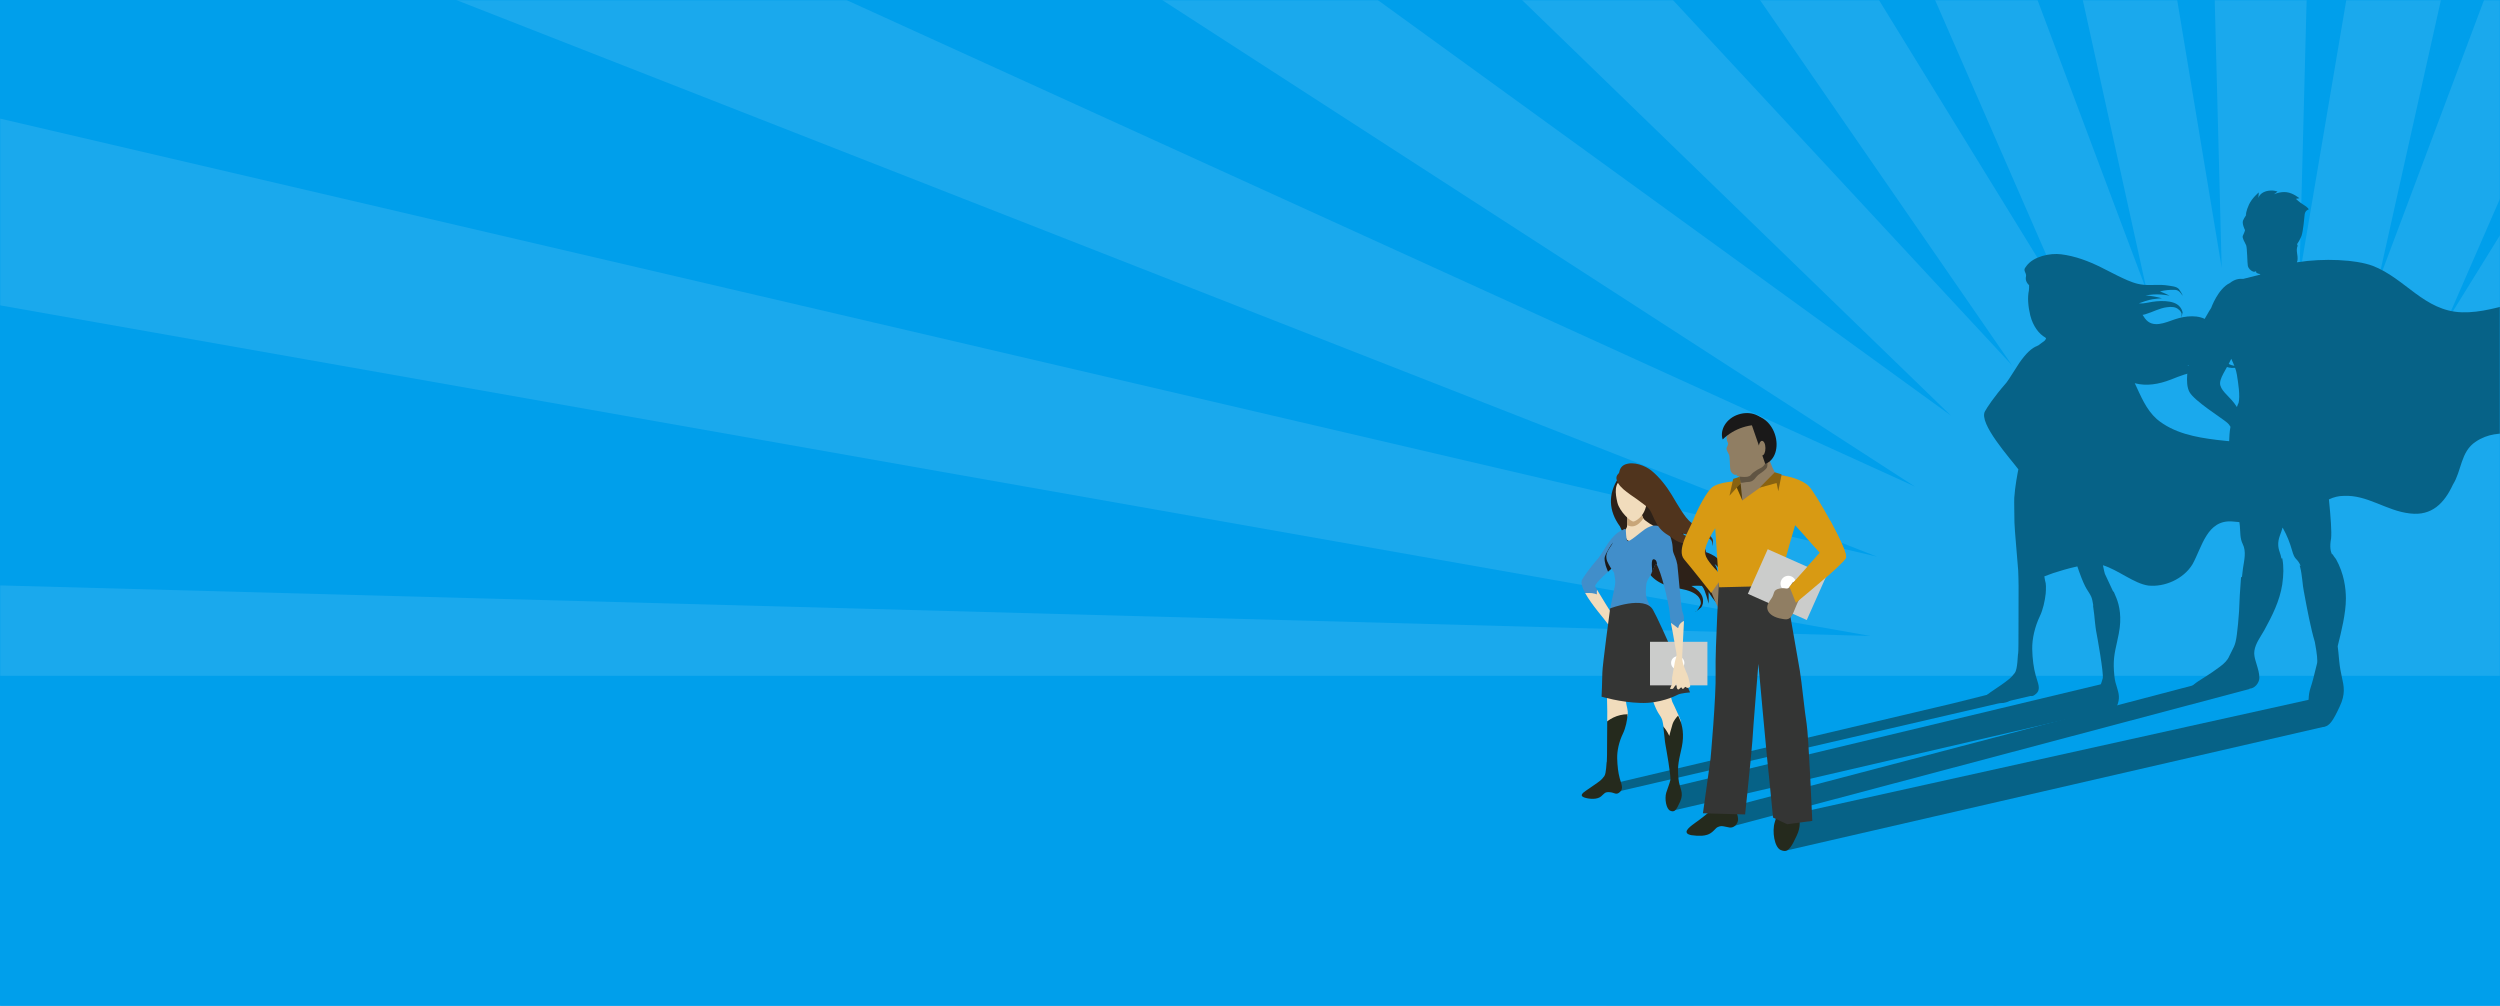 <?xml version="1.0" encoding="utf-8"?>
<!-- Generator: Adobe Illustrator 24.2.3, SVG Export Plug-In . SVG Version: 6.00 Build 0)  -->
<!DOCTYPE svg PUBLIC "-//W3C//DTD SVG 1.1//EN" "http://www.w3.org/Graphics/SVG/1.1/DTD/svg11.dtd">
<svg version="1.1" id="Layer_1" xmlns:x="http://ns.adobe.com/Extensibility/1.0/" xmlns:i="http://ns.adobe.com/AdobeIllustrator/10.0/" xmlns:graph="http://ns.adobe.com/Graphs/1.0/"
	 xmlns="http://www.w3.org/2000/svg" xmlns:xlink="http://www.w3.org/1999/xlink" x="0px" y="0px" viewBox="0 0 1280 515"
	 style="enable-background:new 0 0 1280 515;" xml:space="preserve">
<style type="text/css">
	.st0{fill-rule:evenodd;clip-rule:evenodd;fill:#009FEB;}
	.st1{filter:url(#Adobe_OpacityMaskFilter);}
	.st2{fill-rule:evenodd;clip-rule:evenodd;fill:#FFFFFF;}
	.st3{mask:url(#b_1_);}
	.st4{opacity:0.105;fill-rule:evenodd;clip-rule:evenodd;fill:#FFFFFF;enable-background:new    ;}
	.st5{fill-rule:evenodd;clip-rule:evenodd;fill:#066287;}
	.st6{fill-rule:evenodd;clip-rule:evenodd;fill:#418ECA;}
	.st7{fill-rule:evenodd;clip-rule:evenodd;fill:#1A1919;}
	.st8{fill-rule:evenodd;clip-rule:evenodd;fill:#F1DCBC;}
	.st9{fill-rule:evenodd;clip-rule:evenodd;fill:#2D2118;}
	.st10{fill-rule:evenodd;clip-rule:evenodd;fill:#C8A67A;}
	.st11{fill-rule:evenodd;clip-rule:evenodd;fill:#252A1D;}
	.st12{fill-rule:evenodd;clip-rule:evenodd;fill:#50341D;}
	.st13{fill-rule:evenodd;clip-rule:evenodd;fill:#343534;}
	.st14{fill-rule:evenodd;clip-rule:evenodd;fill:#CBCCCB;}
	.st15{fill-rule:evenodd;clip-rule:evenodd;fill:#FFFFFE;}
	.st16{fill-rule:evenodd;clip-rule:evenodd;fill:#907E63;}
	.st17{fill-rule:evenodd;clip-rule:evenodd;fill:#605442;}
	.st18{fill-rule:evenodd;clip-rule:evenodd;fill:#D89A13;}
	.st19{fill-rule:evenodd;clip-rule:evenodd;fill:#583F07;}
	.st20{fill-rule:evenodd;clip-rule:evenodd;fill:#886210;}
</style>
<g>
	<g>
		<path id="a_1_" class="st0" d="M0,0h1280v515H0V0z"/>
	</g>
	<defs>
		<filter id="Adobe_OpacityMaskFilter" filterUnits="userSpaceOnUse" x="-64" y="-902" width="2443" height="2496">
			<feColorMatrix  type="matrix" values="1 0 0 0 0  0 1 0 0 0  0 0 1 0 0  0 0 0 1 0"/>
		</filter>
	</defs>
	<mask maskUnits="userSpaceOnUse" x="-64" y="-902" width="2443" height="2496" id="b_1_">
		<g class="st1">
			<path id="a_2_" class="st2" d="M0,0h1280v515H0V0z"/>
		</g>
	</mask>
	<g class="st3">
		<g transform="translate(-64 -902)">
			<path class="st4" d="M2443,1200l-1017.1,27.6L2429,1053.5l-18.2-94.2l-997,229.2L2368,814.8l-36-88.7l-929.3,423.2l861.5-553
				l-52.1-79.9l-835.2,601.6l741.5-718.4l-66.5-67.9l-700.1,754.3l588.8-847.8l-78-53.5L1316.4,1067l416-953.6l-86.8-36.7
				l-364.3,970.6L1507.7,33.8l-92.1-18.9l-174.3,1028.8L1268.5,0h-94l27,1039.1L1031.2,14.3L939,32.9l224.3,1018.6L797.5,76.6
				l-86.8,36.7l414.2,949.5L583.6,182.6l-78.2,53.2l588.8,853.3L391,331.6l-66.4,67.9l738.3,715.3L233.1,513.2l-52.3,79.7
				l863.6,558.2L111,726.1l-36,88.7l950,372.2L33.1,955.5l-18.5,94.1l1007,178L0,1200v96l1017.1-27.6L14,1442.5l18.2,94.2l997-229.2
				L75,1681.2l36,88.7l929.3-423.2l-861.5,553l52.1,79.9l835.2-601.6l-741.5,718.4l66.4,67.9l700.1-754.3l-588.8,847.8l78,53.5
				l546.3-882.4l-416,953.7l86.8,36.7l364.3-970.6L935.3,2462.2l92.1,18.9l174.3-1028.8L1174.5,2496h94l-27-1039.2l170.4,1024.9
				l92.2-18.6l-224.3-1018.6l365.9,974.9l86.8-36.7l-414.2-949.5l541.3,880.2l78.2-53.2l-588.8-853.3l703.1,757.6l66.4-67.9
				l-738.3-715.3l829.8,601.6l52.3-79.7l-863.6-558.2l933.4,425l35.9-88.7l-950-372.2l991.9,231.4l18.5-94.1l-1006.9-178L2443,1296
				V1200"/>
			<path class="st0" d="M64,1417h1280v-169H64V1417z"/>
			<g transform="translate(892 1246)">
				<path class="st5" d="M354.9,14.1l7.4,13.9L86,91.6l-1.9-17.5L354.9,14.1z"/>
				<path class="st5" d="M248.7,6.1l4.6,12.8L28.2,71.1l2.4-12.7L248.7,6.1z"/>
				<path class="st5" d="M294.5,7l16.5-7l13,8.7L58.5,79.2L52,70.7L294.5,7z"/>
				<path class="st5" d="M172,16.1l37.1-9.3l4,5.2L0.7,61.2l0.2-4.7L172,16.1z"/>
			</g>
			<path class="st5" d="M1111.5,1204.2c0,0.5-0.1,1.1-0.1,1.7c-0.4,3.7-1.4,8.3-3,11.6c-2.6,5.4-4,11.7-3.9,16.8
				c0.1,5,0.7,9.7,1.8,13.6c1.1,4,2.8,6.9,0.2,9.3c-1.3,1.2-2.2,1.3-3.1,1.1c-1-0.2-2-0.8-3.8-0.9c-3.5-0.2-3.4,0.8-6.1,3
				c-2.6,2.2-7.6,1.8-11.1,0.8c-3.5-1-2-2.5-1.1-3.4c1.2-1.1,8.1-5.5,9.4-6.6c1.3-1.1,2.8-1.8,4.9-4.7c1.5-2.1,1.4-9.2,1.7-10
				s0.1-26.1,0.2-27.3c0-0.1,0-0.1,0-0.2c0.1-1.9,0-11.9-0.2-15.1c-0.2-3.4-1.9-21.5-1.9-24.3c0-2.5-0.2-10.8-0.1-12.7
				c0.4-6,1.7-12.6,2.1-14.6c-4.1-5.5-20.5-23.6-17.1-29.7c1.2-2.1,4.2-6.9,11-14.7c1.1-1.3,5.6-8.7,6.6-10.1
				c3.4-4.9,6.4-7.7,9.2-8.7c0.1-0.1,0.2-0.1,0.3-0.2c0.1,0,0.2-0.1,0.3-0.1c0.9-0.8,2.1-1.5,2.7-2c0.6-0.4,1-1,1.2-1.6
				c-0.1-0.1-0.3-0.2-0.4-0.4c-3.1-1.7-6.3-5.7-7.7-11.3c-1.1-4.6-1.5-9.2-0.7-12.8c0.1-1,0.1-1.9,0.1-2.7c-0.2-0.1-0.3-0.3-0.4-0.4
				c-0.7-0.7-1.2-1.7-1.3-2.7c-0.1-1.1,0.4-1.7,0-2.7c-0.9-2.1-1-2.3,0.4-4.1c3.7-4.9,12-6.6,17.7-5.9c7.2,0.9,14.1,3.5,20.5,6.7
				c3.7,1.8,7.3,3.8,11,5.5c3.4,1.6,7,3.1,10.7,3.4c4.2,0.4,8.4-0.3,12.5,0.4c1.8,0.3,4.3,0.4,5.6,1.8c0.2,0.2,2.2,3.2,1.8,3.4
				c0.1-0.2-1-1.4-1.1-1.6c-0.8-0.9-1.7-1.4-2.9-1.4c-2.5-0.1-5.1,0.2-7.5,0.8c0.3,0.1,5,2,4.9,2.3c0-0.3-4.1-0.7-4.4-0.7
				c-2.7-0.2-5.3,0-7.9,0.5c2.9,0.1,5.6,0.7,8.4,1.4c-1.6,0.1-3.1,0.3-4.7,0.5c-2.5,0.4-4.8,1.3-7.1,2.1c1.7,0.2,3.3-0.1,4.9-0.4
				c2.9-0.6,5.8-0.9,8.8-0.7c2.6,0.2,5.6,0.8,7.3,2.9c0.7,0.8,1.2,1.9,1.4,2.9c0,0.3-0.6,2.8-0.9,2.5c0.3,0.2,0.4-1.7,0.4-1.8
				c-0.2-0.9-0.8-1.7-1.5-2.2c-1.6-1.5-3.9-1.5-6-1.2c-4,0.5-7.3,2.5-11.1,3.6c-0.5,0.1-0.9,0.3-1.4,0.3c0.4,0.6,0.8,1.2,1.2,1.8
				c3.9,5.3,10.3,2.2,15.3,0.5c5.3-1.8,12.6-2.7,17.3,1c1.7,1.3,2.9,3.5,3.5,5.5c0.5,1.7,0.6,3.6,0.2,5.3c-0.4,1.8-1.1,2.2-0.2,4
				c1.3,2.6,3.4,4.9,5.8,6.5c1.5,0.9,3.2,1.6,4.9,1.5c0.4,0,4.8-1.7,4.3-2.1c0.2,0.1-2.1,2.1-2.3,2.2c-1.7,1-3.8,1.2-5.7,0.8
				c-3.1-0.7-6.4-2.1-9.2-3.5c1.5,2.1,2.9,4.4,4.3,6.7c-1.4-1.2-2.7-2.5-4.1-3.7c-1.9-1.6-3.8-3.3-6.2-4.1c-2.2,1-4.2,2.4-6.1,3.8
				c4-0.3,8.6,0.2,11.4,3.4c1.3,1.5,2.2,3.4,2.1,5.5c0,0.4-1.5,4.9-2,4.6c1.2,0.4,0.8-5.9,0.5-6.5c-1.3-2.4-3.9-3.6-6.6-3.7
				c-4.8-0.2-9.4,1.9-13.8,3.6c-6.4,2.5-12.7,3.5-18.6,1.9c3.1,6.5,5.7,13.4,11.3,18.4c8.6,7.2,20,9.3,30.5,10.6
				c13.7,1.5,26.9,2.2,37.4,11.1c7.1,6,19.1,8.5,28.6,8c-12.7,0.7-17.9,12.3-26.6,19.2c-8.7,6.8-20.6,4.3-31.1,3.5
				c-13.2-1.1-15.6,13.1-20.6,22c-4.6,7.5-14.3,11.7-22.6,10.8c-7.2-1-15.4-8-23.2-10.4c0.4,2.2,0.9,4.1,1,4.4
				c0.2,0.5,2.2,4.6,4.3,9.2l0.2-0.2l0.1,0.3c0.5,1.1,0.9,2.1,1.3,3.1c1.5,3.7,2.9,9.9,1.2,18.3c-0.3,1.4-0.6,2.9-0.9,4.3
				c-1.3,5.8-2.2,9.6-1.3,17.6c0.2,2.2,0.8,4,1.3,5.6c0.9,3,1.7,5.6-0.1,9.7c-2.1,4.7-2.8,6.8-5.1,6.9c-0.6,0-1.3-0.1-2-0.4
				c-3-1.2-4.2-8.3-2.9-12.5c0.6-1.9,1.1-3.4,1.6-4.7c0.5-1.4,0.9-2.5,1.2-3.7c0.6-2.3-2.9-21.9-3.4-24.3c-0.2-0.8-0.3-2.5-0.6-4.7
				c-0.2-2.3-0.5-5.2-0.9-7.7l-0.1-0.7l0.2,0.3c-0.3-2-0.7-3.8-1.1-4.7c-1.5-3.3-2.7-3-6.2-12.9c-0.3-0.9-0.6-1.7-0.9-2.6
				c-5.1,1.1-9.1,2.4-12.3,3.4c-1,0.3-2.8,1.1-4.6,1.7c0.2,1.5,0.5,2.8,0.7,3.5C1111.5,1201.4,1111.6,1202.6,1111.5,1204.2
				L1111.5,1204.2z"/>
			<path class="st5" d="M1258,1185.9l0.3-0.2l0.2,0.4c0.3,0.5,0.5,0.9,0.8,1.2c0.2,0.3,0.4,0.6,0.6,0.8l0.1,0.1
				c4.2,7.5,5.1,15.1,5.1,20.3c0,7.5-2.4,17.1-4,23.5l-0.2,0.9c0.2,1.7,0.5,4.1,0.8,7.8c0.3,3,0.8,5.5,1.3,7.8
				c1.1,4.9,2,8.8-1.1,15.3c-3.3,7.1-5.3,10.3-8.4,10.3h0c-0.8,0-1.6-0.2-2.6-0.6c-4.4-1.8-6.1-12.7-4-19c1.3-4,1.9-6.7,2.5-9.1
				c0.3-1.2,0.6-2.4,0.9-3.6c0.4-1.4,0-5.2-1.1-11.1c-2.1-6.9-4.1-17.7-5.2-23.6c-0.1-0.8-0.3-1.5-0.4-2.1c-0.4-2-0.6-3.9-0.8-5.8
				c-0.3-2.5-0.6-4.9-1.1-6.7l-0.3-1l0.5,0.3c-0.1-0.4-0.3-0.8-0.5-1.2c-1.7-3.1-2.5-1.8-3.9-6.9c-1.1-3.8-2.4-7.3-4.8-11.6
				c-0.4,1.5-1,2.9-1.5,4.4c-1,2.9-1,5.4,0,8.2c0.4,1.1,0.7,2.2,0.9,3.3l0.4-0.2l0.1,0.5c0.7,3.8,0.6,8.2-0.1,13
				c-1.3,8.4-5.1,15.9-9.2,23.4c-0.5,0.8-1,1.7-1.5,2.5c-2.1,3.4-4.2,7-3.5,10.8c0.2,1.4,0.7,2.7,1.1,4.2c0.7,2.3,1.4,4.6,1.4,6.9
				c-0.1,2.6-2.4,5.5-5.2,5.5c-0.3,0-0.6,0-0.9-0.1c-0.7-0.2-1.3-0.3-2-0.5c-1.3-0.4-2.7-0.8-4-0.8c-0.8,0-1.5,0.2-2.2,0.5
				c-0.8,0.3-1.4,1-2.1,1.6c-0.2,0.2-0.4,0.4-0.6,0.6c-1.6,1.4-3,2.2-4.7,2.6c-1.2,0.3-2.4,0.4-3.7,0.4c-2.2,0-4.6-0.4-7.1-1.2
				c-1-0.3-3.1-0.9-3-2.5c0-1,0.9-1.8,1.5-2.3l0.3-0.3c1.5-1.3,3.2-2.3,4.9-3.4c0.6-0.4,1.3-0.8,1.9-1.2c2-1.3,4.1-2.7,6.5-4.5
				c2.5-1.8,4.2-3.6,5-5.6c0.4-0.8,0.8-1.6,1.2-2.4c0.8-1.5,1.6-3.1,2-4.8c1-3.8,1.8-15.6,1.8-15.7c0.2-5.5,0.5-11.4,1-17.2l0-0.2
				l0.2-0.1c0.1-0.1,0.2-0.1,0.3-0.2c0.2-1.4,0.3-2.9,0.5-4.3c0.6-4,1.8-8.6-0.1-12.4c-1.5-3-1.2-6-1.5-9.4
				c-0.6-7.1-3.4-13.7-4.4-20.8c-1-7.3-1.4-14.6-1.1-21.9c0.1-2.7,0.2-5.3,0.7-8c-0.5-0.9-1.1-1.6-1.7-2.1
				c-2.8-2.4-16.8-11.1-19.3-15.7c-2.5-4.6-0.7-13.6,0.5-18.4c1.2-4.7,3.3-4.5,3.8-9.8c0.5-5.3,6.8-14.8,6.8-14.8s3.5-9.9,9.6-12.8
				c2.5-2,4.9-2.3,6.8-2.1c0.4-0.1,4.4-1.1,8.7-2.2l0-0.3c-2.8-0.4-2-1.5-2-1.5s-0.8,0.5-1.4,0.3c-1.6-0.5-2.6-1.8-2.9-2.9
				c-0.3-1.1-0.3-9.4-0.9-10.7c-0.6-1.3-2.1-3.7-1.7-4.7c0.4-1,1.3-2.7,1.1-3.1c-0.2-0.4-1.5-3.1-1-4.7c0.2-0.6,0.9-1.8,1.8-3.2
				c-0.2,0.2-0.3,0.3-0.3,0.3s0-2,1.6-5.4c1.6-3.4,5-6.2,5-6.2l-0.2,2.9c0,0,0.5-2.5,4-3.5c3.4-0.9,5.8,0.2,5.8,0.2l-1.9,1.4
				c0,0,3.1-1.5,6.5-1.1c3.4,0.4,6.6,3.1,6.6,3.1l-1.8,0.3c0,0,1.8,1.8,4,3.1c2.2,1.3,2.6,2.3,2.6,2.3s-1.8,0.4-2.1,2.5
				c-0.2,2.1-0.8,8.6-1.6,11c-0.7,1.8-1.8,3.6-2.3,4.3l0.3,0.8c-1.1,2.6,0.3,4.7-0.1,7.6c-0.1,0.3-0.2,0.6-0.3,0.9
				c13.8-2.2,30.2-1.4,38.8,1.8c16.7,6.4,26.4,23.2,45.7,23.8c19.3,0.6,38.6-12.2,58.5-7.1c5.8,1.3,9.6,4.5,13.5,8.4
				c5.1,4.5,10.3,9,16.1,12.2c-12.2,4.5-21.9,2.6-23.8,18.7c-1.3,13.5-1.9,26.4-17.4,29.6c-13.5,3.2-27.7-3.9-39.9,4.5
				c-7.7,5.1-7.1,14.8-11.6,21.9c-4.5,9.7-10.9,16.1-21.9,14.8c-12.2-1.3-21.9-9.7-34.1-9c-2.5,0-5,0.6-7.5,1.8
				c0.9,8.7,1.5,16.9,1.1,20.1C1256.7,1182.1,1257.3,1184.4,1258,1185.9L1258,1185.9z M1210.1,1108.6c1-3.9-0.2-10.8-0.8-14.7
				c-0.4-2.8-1.7-5.6-2.9-8.2c-2.5,5.5-6.5,10.3-5.6,13.6c1.1,3.8,5.1,5.7,8.5,11.1c0.2-0.6,0.7-1.9,0.7-1.9L1210.1,1108.6
				L1210.1,1108.6z"/>
			<g transform="translate(873 1139)">
				<path class="st6" d="M25.7,35.4c-3.2-2.3-6.9-0.7-11.4,5.8c-0.7,1-4.1,6.6-4.9,7.5c-5.1,5.9-7.4,9.4-8.3,11
					c-2.7,4.8,11,19.5,13.2,22.8c2.2,3.3,1.4-6.2,1.4-6.2S7.7,63.7,7.7,63.1c0.1-1.8,8.1-8.7,8.1-8.7S30.3,38.8,25.7,35.4"/>
				<path class="st7" d="M12.9,51.6c-0.5-2-0.6-3.2,0.4-5.1c1-1.8,2-3.9,3.4-5.5c1.3-1.4,3.5-3.3,4-5.3c2.2-1.5,3.1-1.7,4.9-0.4
					c4.6,3.4-9.8,19.1-9.8,19.1s-0.3,0.2-1.5,1.3C13.8,54.3,13.1,52.9,12.9,51.6"/>
				<path class="st8" d="M7.7,67c0.3,0.1,0.6,0.3,0.9,0.3c0-0.8-0.1-1.6,0.1-2.3c2.1,3.6,7,11.4,7,11.4s0.8,9.5-1.4,6.2
					c-1.5-2.3-8.4-9.9-11.7-16c0.6,0,1.2,0,1.8,0C5.5,66.6,6.6,66.7,7.7,67"/>
				<path class="st9" d="M67.1,66.5c-0.1-0.4-0.3-0.9-0.4-1.3C66.9,65.6,67,66.1,67.1,66.5C67,66.2,67,66.3,67.1,66.5z M71.3,58.8
					c-0.3,1.1-0.8,2.2-1.7,3c0.9-3.6,1.5-6.7-0.7-10C71.3,53.4,72,56,71.3,58.8C71,59.6,71.5,58,71.3,58.8z M66.5,64.6
					c-1.1-1.9-1.4-4.5-2.2-6.6c-0.7-1.8-1.7-3.5-3-5c2.9,0.5,5.5,2.2,5.4,5.4c0,2.2-0.4,4.3-0.1,6.5C66.6,64.7,66.6,64.7,66.5,64.6z
					 M19.6,7.8c-5.4,8.2-5,16.8,0.8,24.7c1.9,4.5,4.7,8.1,8.7,11c2.4,1.7,2.9,4.6,3.6,7.3c2,8,8.4,11.7,16.2,13.2
					c3.5,0.6,7.3,1.2,10.2,3.2c1.6,1.1,2.9,2.9,2.7,5c0,0.5-2.3,4.7-2.9,3.9c0.2,0.4,2.9-1.9,3.1-2.1c0.9-1.2,1.1-2.8,0.9-4.3
					c-0.5-3.1-3.3-5.3-5.9-6.7c1.8-0.1,3.6-0.2,5.4,0c1.2,1.5,1.7,3.3,2.3,5.1c0.4,1.3,0.8,2.7,1.1,4c0-2,0.1-4,0-6
					c1.2,2,2.7,4.2,4.4,5.9c1.1,1,2.4,1.8,3.9,1.8c0.2,0,2.4-0.3,2.4-0.5c0.1,0.4-3.3-0.2-3.6-0.4c-1.2-0.6-2-1.7-2.5-2.9
					c-0.9-2-1.3-4.3-1.1-6.5c0.1-1.5,0.8-1.5,1.7-2.5c0.9-1,1.6-2.2,2-3.5c0.5-1.5,0.6-3.4,0-4.9c-1.5-4.2-6.5-6.5-10.6-7.5
					c-3.9-0.9-9.2-1.5-9.5-6.4c-0.3-3.7,0.9-7.3-0.1-10.9c-1.6-6-7-7.7-12.2-9.5c-1.9-0.7-3.8-1.5-5.2-3c-1.7-1.6-1-5-1.7-7.1
					c-0.8-2.3-2.5-3.6-4.7-4.4c-0.5-0.2-6.6-1.4-6.6-0.1C22.1,4.7,20.4,6.7,19.6,7.8C18.8,9.1,20.5,6.5,19.6,7.8L19.6,7.8z"/>
				<path class="st8" d="M31.3,24.2c0,0,0.1,2.6,1.1,4.2c0.9,1.6,6,4.3,6,4.3s-8.7,7.1-9.7,7.5c-1.1,0.4-3.4,0-4.3-0.5
					c-0.9-0.5-1.9-3.7-1.9-4c0.1-0.3,1.1-1.9,1.5-2.9c0.3-1,0.2-6.9,0.2-6.9L31.3,24.2"/>
				<path class="st10" d="M27.5,32.4c-1.2,0.3-2.4,0-3.4-0.6c0.2-2,0.1-5.9,0.1-5.9l7.1-1.7c0,0,0.1,2.6,1.1,4.2
					C31.2,30.2,29.5,32,27.5,32.4"/>
				<path class="st6" d="M52.4,76.2c-0.7-1.7-2.2-21.3-2.6-24.1c-0.5-3-1.8-5.3-2-6.1c-0.3-0.8-0.4-1.9-0.4-2.8
					c0-0.9-0.7-6.6-3.5-9.4c-1.5-1.5-4.4-1.7-5.8-1.7c-1.3,0-3,0.6-4.8,1.8c-2.4,1.6-8.1,6.8-9,6.1s-0.7-5.5-1-6
					c-0.3-0.5-1,0.1-1.8,0.5s-3.3,2.8-3.9,3.8c-0.4,0.6-0.8,2-1.2,3.3c-0.9,1.3-1.9,2.9-2.2,3.5c-0.6,1.1-1.2,3-0.3,5.3
					c1,2.3,2.5,4.4,3.2,5.4c0.1,0.1,0.2,0.2,0.3,0.4c0.2,1,0.3,2.1,0.5,3.2c0.4,2.6-0.4,4.7-0.7,6.5c-0.3,1.8-1.3,6.2-1.8,8.7
					c0,0,23.6,3.7,22.5,2.3c-1.5-1.9-2.3-4.2-3.2-6c-1.6-3.2-0.9-7-0.8-8.6c0.1-1.6,1.3-3.5,2-4.5c0.7-1,2.3-5.4,2.7-6.1
					c0.4-0.6,1.1,1.2,1.7,2.7c2.2,5.2,5.7,20,5.7,24c0,0.8,0.2,2.2,0.8,4.9c0.6,2.6,2.1,12,2.5,13.8c0.3,1.8-0.1,1.9-0.6,3.9
					c-0.6,2.1-0.4,3.2-0.5,4.4c-0.1,1.2,0.1,2.6,0.2,4c0.1,1.1,0,1.5-0.1,2c0.4,0,0.7-0.1,1.1-0.1c0.2-0.7,0-1.9,0-1.9l0-0.8
					c0-0.8,0.8-1.5,0.8-1.5s0.8,2.7,0.9,3.3c0,0.3,0,0.5-0.1,0.8c0.6-0.1,1.1-0.1,1.7-0.2c0.1-0.3,0.1-0.6,0.1-1
					c0.1-1.4-0.7-9.8-0.6-11.6c0.1-1.7,0.8-17,0.9-18.2C53.3,79.1,53.1,78,52.4,76.2z"/>
				<path class="st8" d="M13.3,114.4c0.2,2.9,0.5,5.5,0.5,6.5c0.1,2.6,0.2,10.6,0.1,11.5c-0.1,0.9,10.3-0.4,10.5-3.3
					c0.1-1.3,0-2.5-0.2-3.2c-0.6-1.9-1.4-8.5-1.4-11.8C19.6,114.2,16.4,114.3,13.3,114.4z M45.5,113.8c0-0.2,0-0.6-0.1-1.1
					c-3.7,0.3-7.3,0.6-11,0.8c0.8,2.4,1.7,5,2.7,7.8c2.6,7.4,3.6,7.2,4.7,9.7c0.4,0.8,0.6,2.2,0.9,3.9c0.1,1,1.3,3.6,3.5,7.8
					c3.9-6.3,5.7-10,5.2-11.1c-0.3-0.8-0.6-1.5-0.9-2.2c-1.5-3.5-3.2-6.8-3.3-7.1C46.9,121.7,45.6,115.8,45.5,113.8L45.5,113.8z"/>
				<path class="st11" d="M46.2,162.5c0.5-1.8-2.2-16.6-2.5-18.3c-0.3-1.2-0.6-5.7-1.1-9.3c1.9,2.2,3.1,4.9,3.1,4.9s0.7-3.1,1.6-5.9
					c0.6-2,2.1-3.7,2.9-4.5c0.3,0.8,0.7,1.5,1,2.3c1.1,2.7,2.2,7.3,0.9,13.7c-1.3,6.4-2.5,9.1-1.7,16.5c0.5,4.9,2.9,6.7,0.9,11.4
					c-2.1,4.7-3,5.7-5.1,4.8c-2.1-0.8-3-6.1-2.1-9.2C45.1,165.8,45.8,164.2,46.2,162.5 M1.7,168.8c0.9-0.8,6-4.1,7-4.9
					c1-0.8,2.1-1.3,3.7-3.5c1.1-1.6,1-6.9,1.3-7.5c0.2-0.6,0.1-19.6,0.2-20.5c0,0,0-0.1,0-0.1c1-0.7,2-1.4,3.1-1.9
					c2.3-1.1,4.8-1.7,7.3-1.7c-0.1,3-1,7.1-2.4,10c-2,4.1-3,8.8-2.9,12.6c0.1,3.8,0.5,7.3,1.3,10.2c0.8,3,2.1,5.2,0.1,7
					c-2,1.8-2.6,0.3-5.2,0.1c-2.6-0.2-2.6,0.6-4.5,2.2c-2,1.6-5.7,1.4-8.3,0.6C-0.1,170.6,1,169.5,1.7,168.8"/>
				<path class="st7" d="M38.7,49.8c0.4,0.4,0.7,1.4,0.7,2.5c-0.3-0.5-0.5-0.8-0.8-0.5c-0.3,0.5-1.2,2.9-1.9,4.6
					c0.1-0.5,0.2-1.1,0.2-1.7C36.9,53.7,35.9,47.6,38.7,49.8"/>
				<path class="st8" d="M21.7,8.3c4.4-1.9,12.6,2.3,12.5,10.3c-0.1,8.1-5.2,11-6.7,11.4c-1.5,0.4-7.3-5.1-8.4-9.7
					C18,15.7,17.3,10.2,21.7,8.3"/>
				<path class="st12" d="M23.1,0.8c-1.6,0.6-2.7,2-3,3.8c-0.1,0.8-0.7,1-1.1,1.7c-0.4,0.7-0.5,1.5-0.3,2.2c0.6,2.6,3.1,4.8,5.2,6.4
					c2.3,1.8,4.8,3.3,7.1,5.1c1.2,0.9,2.5,1.8,3.6,2.8c1.1,1,1.8,2.4,2.4,3.8c1.5,3.4,2.9,6.5,5.9,8.9c1.3,1.1,2.9,1.8,4.2,2.9
					c1.4,1.1,3,2,4.7,2.5c2.8,0.8,5.7,0.9,8.5,2.1c1.4,0.7,2.9,1.6,3.3,3.2c0.2,0.6,0.3,1.4,0,2c0,0.1-0.9,1.2-1,1
					c0.1,0.4,1.5-1,1.6-1.2c0.3-0.7,0.4-1.6,0.3-2.4c-0.2-2-1.9-3.6-3.5-4.8c-1.8-1.3-3.8-2.3-5.8-3.1c-1.2-0.4-2.3-0.9-3.3-1.7
					c1.8,0.5,3.6,0.8,5.4,1.5c1.1,0.5,2.2,1,3.2,1.5c-1.5-1.5-3-3-4.8-4.2c1.9,0.7,3.7,1.6,5.3,2.8c0.2,0.1,2.7,2,2.5,2.2
					c0.2-0.1-2-3.3-2.2-3.4c1.8,0.6,3.6,1.4,5.1,2.5c0.7,0.5,1.1,1.2,1.3,2c0,0.2,0.2,1.4,0.1,1.5c0.3,0,0.3-2.6,0.2-2.9
					c-0.3-1.4-1.8-2.5-2.9-3.4c-2.4-2.1-5.3-3.3-7.8-5.2c-2.3-1.7-3.9-4.1-5.5-6.5c-1.7-2.6-3.2-5.2-4.8-7.9
					c-2.8-4.6-6.2-9-10.4-12.5C33.4,1.4,27.4-0.9,23.1,0.8C22.2,1.1,24.1,0.4,23.1,0.8"/>
				<path class="st13" d="M11.4,107.5c0,3.6-0.4,12.2-0.4,12.2s9.7,2.9,19.8,3.2c10.1,0.4,18-3.6,19.4-4.3c1.4-0.7,6.1-1.1,6.1-1.1
					S41.6,82.7,37.3,75.2s-21.9-0.7-21.9-0.7S11.4,103.9,11.4,107.5z"/>
				<path class="st14" d="M35.8,113.9h29.4V91.6H35.8V113.9z"/>
				<path class="st15" d="M53.4,102.4c0,1.9-1.5,3.4-3.4,3.4c-1.9,0-3.4-1.5-3.4-3.4S48.1,99,50,99S53.4,100.6,53.4,102.4
					L53.4,102.4"/>
				<path class="st8" d="M56.4,114.1c-0.1-0.6-1-4.9-1.6-6c-0.6-1.1-2.2-5.4-2.3-6.3c0-0.2,0-0.3-0.1-0.5c-0.1-1.2-0.1-2.2-0.1-2.6
					C52.4,97,53,84,53.2,80.9c-1.4,0.6-2.6,1.8-2.9,3.5c0,0.1-0.2,0.1-0.3,0.1c-1.2-0.9-2.3-1.8-3.5-2.6c0.1,0.5,0.2,1,0.3,1.6
					c0.6,2.6,2.1,12,2.5,13.8c0.3,1.8-0.1,1.9-0.6,3.9c-0.2,0.7-0.3,1.4-0.4,2.1l0,0c0,0-1.1,5.8-1.2,6.7c0,1,0.1,2.8-0.1,3.4
					c-0.2,0.6-1,2.2-1,2.2s1.2,0.4,1.7-0.1c0.4-0.5,1.6-2.4,1.6-2.6s0.2,2.1,0.2,2.1s0.2,1.1,0.9,1c0.6-0.1,0.8-1,1.4-1
					s0.2,0.7,0.8,0.7s0.8-0.9,1.3-1c0.4-0.1,0.4,0.5,1.1,0.5C55.8,115.2,56.5,114.7,56.4,114.1"/>
			</g>
			<g transform="translate(925 1113)">
				<path class="st16" d="M43.6,20.9c0,0,2.3,6.2,2.8,7.3c0.5,1.1,2,4.1,2.3,4.3c0.3,0.2,0.1-0.4,3-0.2c2.9,0.2,2.8,3.2,2.8,3.2
					S37.2,47.9,32,47.7c-5.3-0.2-14.4-9-14.4-9s2.4-1.7,5-2c2.6-0.3,7.5-1.2,7.5-1.2l-0.8-6L43.6,20.9"/>
				<path class="st17" d="M44.1,22.2l-0.5-1.3l-14.4,8.5l0.8,6l0,0.7c0.7,0.2,1.5,0,2.1-0.1c0.5-0.1,1.1-0.2,1.6-0.2
					c3.4,0,3.8-2.2,5.6-3.7c0.7-0.6,1.8-1.2,2.5-1.8c0.7-0.6,1.9-1.5,2-2.4C44.3,25.8,43.3,24.2,44.1,22.2"/>
				<path class="st16" d="M23.1,12.5c-0.4,1.2,0.6,3.3,0.7,3.6c0.1,0.3-0.5,1.5-0.8,2.3c-0.3,0.8,0.9,2.6,1.3,3.5
					c0.4,0.9,0.4,7.2,0.7,8c0.3,0.8,1,1.8,2.2,2.2c0.5,0.2,1-0.2,1-0.2s-0.8,0.9,2.1,1.2s4.2,0,5-0.8c0.9-1.1,2-1.9,3.3-2.7
					c1.5-0.9,3.2-1.2,4.2-3.4c1.1-2.2,0.2-5.1,0.3-5.8c0.1-0.6,0.9-3.2,1-5c0.1-1.8,0-10-4.9-10.7C34.4,4,30.5,2.6,27.3,6
					C26.9,6.3,23.5,11.3,23.1,12.5z"/>
				<path class="st11" d="M10.4,216.9c0.9-0.1,1.9-0.2,2.7-0.5c1.2-0.4,2.2-1,3.4-2.2c0.1-0.1,0.3-0.3,0.4-0.4
					c0.5-0.5,0.9-1,1.5-1.3c0.5-0.3,1.1-0.4,1.6-0.5c1-0.1,2,0.2,3.1,0.4c0.5,0.1,1,0.2,1.5,0.3c0.2,0,0.4,0,0.7,0
					c2.2-0.2,3.7-2.5,3.6-4.4c-0.1-1.7-0.8-3.5-1.4-5.1c-0.4-1.1-0.8-2-1.1-3c-0.7-2.8,0.7-5.6,2.1-8.3c0.3-0.7,0.7-1.3,1-2
					c2.7-5.9,5.1-11.7,5.6-18c0.3-3.7,0.1-7-0.7-9.8l-0.1-0.4l-0.4,0.2c-1.3,0.6-2.5,1.3-3.8,1.9c-2,1-4.1,2-6.1,3.1
					c-1.9,1.1-3.5,2.2-4.8,3.4l-0.1,0.1l0,0.1c-0.1,4.3,0,8.8,0.2,12.9c0,0.1,0.1,9-0.5,11.9c-0.2,1.3-0.8,2.5-1.3,3.7
					c-0.3,0.6-0.5,1.2-0.7,1.9c-0.6,1.5-1.7,3-3.5,4.5c-1.5,1.3-3.1,2.5-4.7,3.7c-0.4,0.3-0.9,0.7-1.4,1c-1.2,0.9-2.4,1.7-3.5,2.8
					l0,0l-0.2,0.2c-0.4,0.5-1,1.1-1,1.8c0.1,1.2,1.6,1.5,2.4,1.7C6.9,216.9,8.8,217,10.4,216.9 M58.8,199.5c-0.1-0.7-0.1-1.4-0.2-2
					c-2.8,0-5.6,0-8.3,0.2c0.1,1.3,0.1,2.2,0,2.7c-0.2,0.9-0.5,1.8-0.7,2.7c-0.4,1.8-0.9,3.8-1.9,6.8c-1.5,4.7-0.2,12.9,3,14.3
					c0.8,0.3,1.4,0.5,1.9,0.5h0c2.3,0,3.8-2.4,6.3-7.8c2.3-4.9,1.6-7.8,0.8-11.5C59.4,203.7,59,201.8,58.8,199.5"/>
				<path class="st7" d="M43.2,6.7c-1.7-5.1-8-7.5-14.1-5.5C22.9,3.2,19.4,9,21,14C26.9,8.3,35,5.7,43.2,6.7"/>
				<path class="st7" d="M42.8,26.5c5-1.7,7.2-8.6,4.9-15.3c-2.3-6.7-8.3-10.7-13.3-9L42.8,26.5"/>
				<path class="st16" d="M10.7,78.7c0.6-1.2,1.2-2.4,1.9-3.5c1.4,1.9,3.6,3.8,5.4,7.1c2.7,4.9,2.6,2.2,6.4,3
					c3.8,0.7,2.6,2.6,4.2,4.9c1.5,2.2,2.6,3.6,2.2,5.6c-0.4,2-2.4,3.9-6.2,4.8c-3,0.6-4.5,1-6-0.9c-1.5-1.9-3.1-8.2-5.3-10.5
					l-2.7-10.3C10.5,78.8,10.6,78.8,10.7,78.7"/>
				<path class="st13" d="M19.3,83.8c0,0-2.2,36.4-1.9,49.7c0.3,12-2.6,44-2.6,44l-3.9,27.9l21.6,0.6c0,0,3.3-31.5,3.7-37.4
					c0.3-5.9,3.1-39.7,3.1-39.7s4.1,45.4,4.4,47.7c0.3,2.3,3.1,31,3.1,31l7.2,3.4l12.9-1.7c0,0-1.9-43.8-2.9-49.7
					c-1-5.9-2.5-21.4-3.5-27.3c-1-5.9-7.2-41.4-7.2-41.4l-2-3.6L19.3,83.8"/>
				<path class="st18" d="M52.2,79.4c0.7-4.1,5.9-21.5,5.9-21.5l12.7,14.1L55.2,89.4l3.3,8.2c0,0,24.2-19.7,25.6-23
					c1.5-3.3-15.6-33.4-19-36.7c-3.3-3.3-10.5-5.2-13.8-5.4c-3.3-0.2-20.3,12.8-20.3,12.8l-2.3-9.9c0,0-9.4,0.1-13.2,3.2
					c-2.5,2-7.1,10.4-9.3,16c-2.2,5.6-9,16-4.9,20.8c4.1,4.8,13.8,17.2,13.8,17.2c1.3-1.8,2.6-3.7,3.9-5.5l-0.3-5.2
					c-2.7-2.7-6.8-7.2-6.8-10.2c0-4.5,5.3-12.2,5.3-12.2l2,30.2l32.4-0.8C51.5,88.7,51.5,83.4,52.2,79.4z"/>
				<g transform="rotate(24 -140.5 137.11)">
					<path class="st14" d="M0.9,25.9l33,0l0-25l-33,0L0.9,25.9z"/>
					<path class="st15" d="M21.7,12.7c0,2.2-1.8,4-4,4c-2.2,0-4-1.8-4-4c0-2.2,1.8-4,4-4C19.9,8.7,21.7,10.5,21.7,12.7"/>
				</g>
				<path class="st16" d="M63.9,83.7l-7.2,3.6c-2.7,4.9-2.6,2.2-6.4,3c-3.8,0.7-2.6,2.6-4.2,4.9c-1.5,2.2-2.6,3.6-2.2,5.6
					c0.4,2,2.4,3.9,6.2,4.8c3,0.6,4.5,1,6-0.9c1.5-1.9,3.1-8.2,5.3-10.5l2.7-10.3C64,83.9,63.9,83.8,63.9,83.7"/>
				<path class="st18" d="M63.7,64l7.1,8L55.2,89.4l3.3,8.2c0,0,24.2-19.7,25.6-23c0.8-1.7-3.4-10.4-8-19"/>
				<path class="st16" d="M39.4,18.5c0,2.1,0.8,3.7,1.8,3.7c1,0,1.7-1.7,1.7-3.8c0-2.1-0.8-3.7-1.8-3.7
					C40.2,14.8,39.4,16.4,39.4,18.5"/>
				<path class="st19" d="M28,38.2l3.1,7l-0.9-8.7L28,38.2"/>
				<path class="st20" d="M29.7,33.1l-3.3,1.1l-1.9,8.6l5.7-6.3L29.7,33.1"/>
				<path class="st20" d="M47.7,30.8l-7.8,7.9l8.7-2.4l0.9,4.2l1.7-8.6L47.7,30.8"/>
			</g>
		</g>
	</g>
</g>
</svg>
